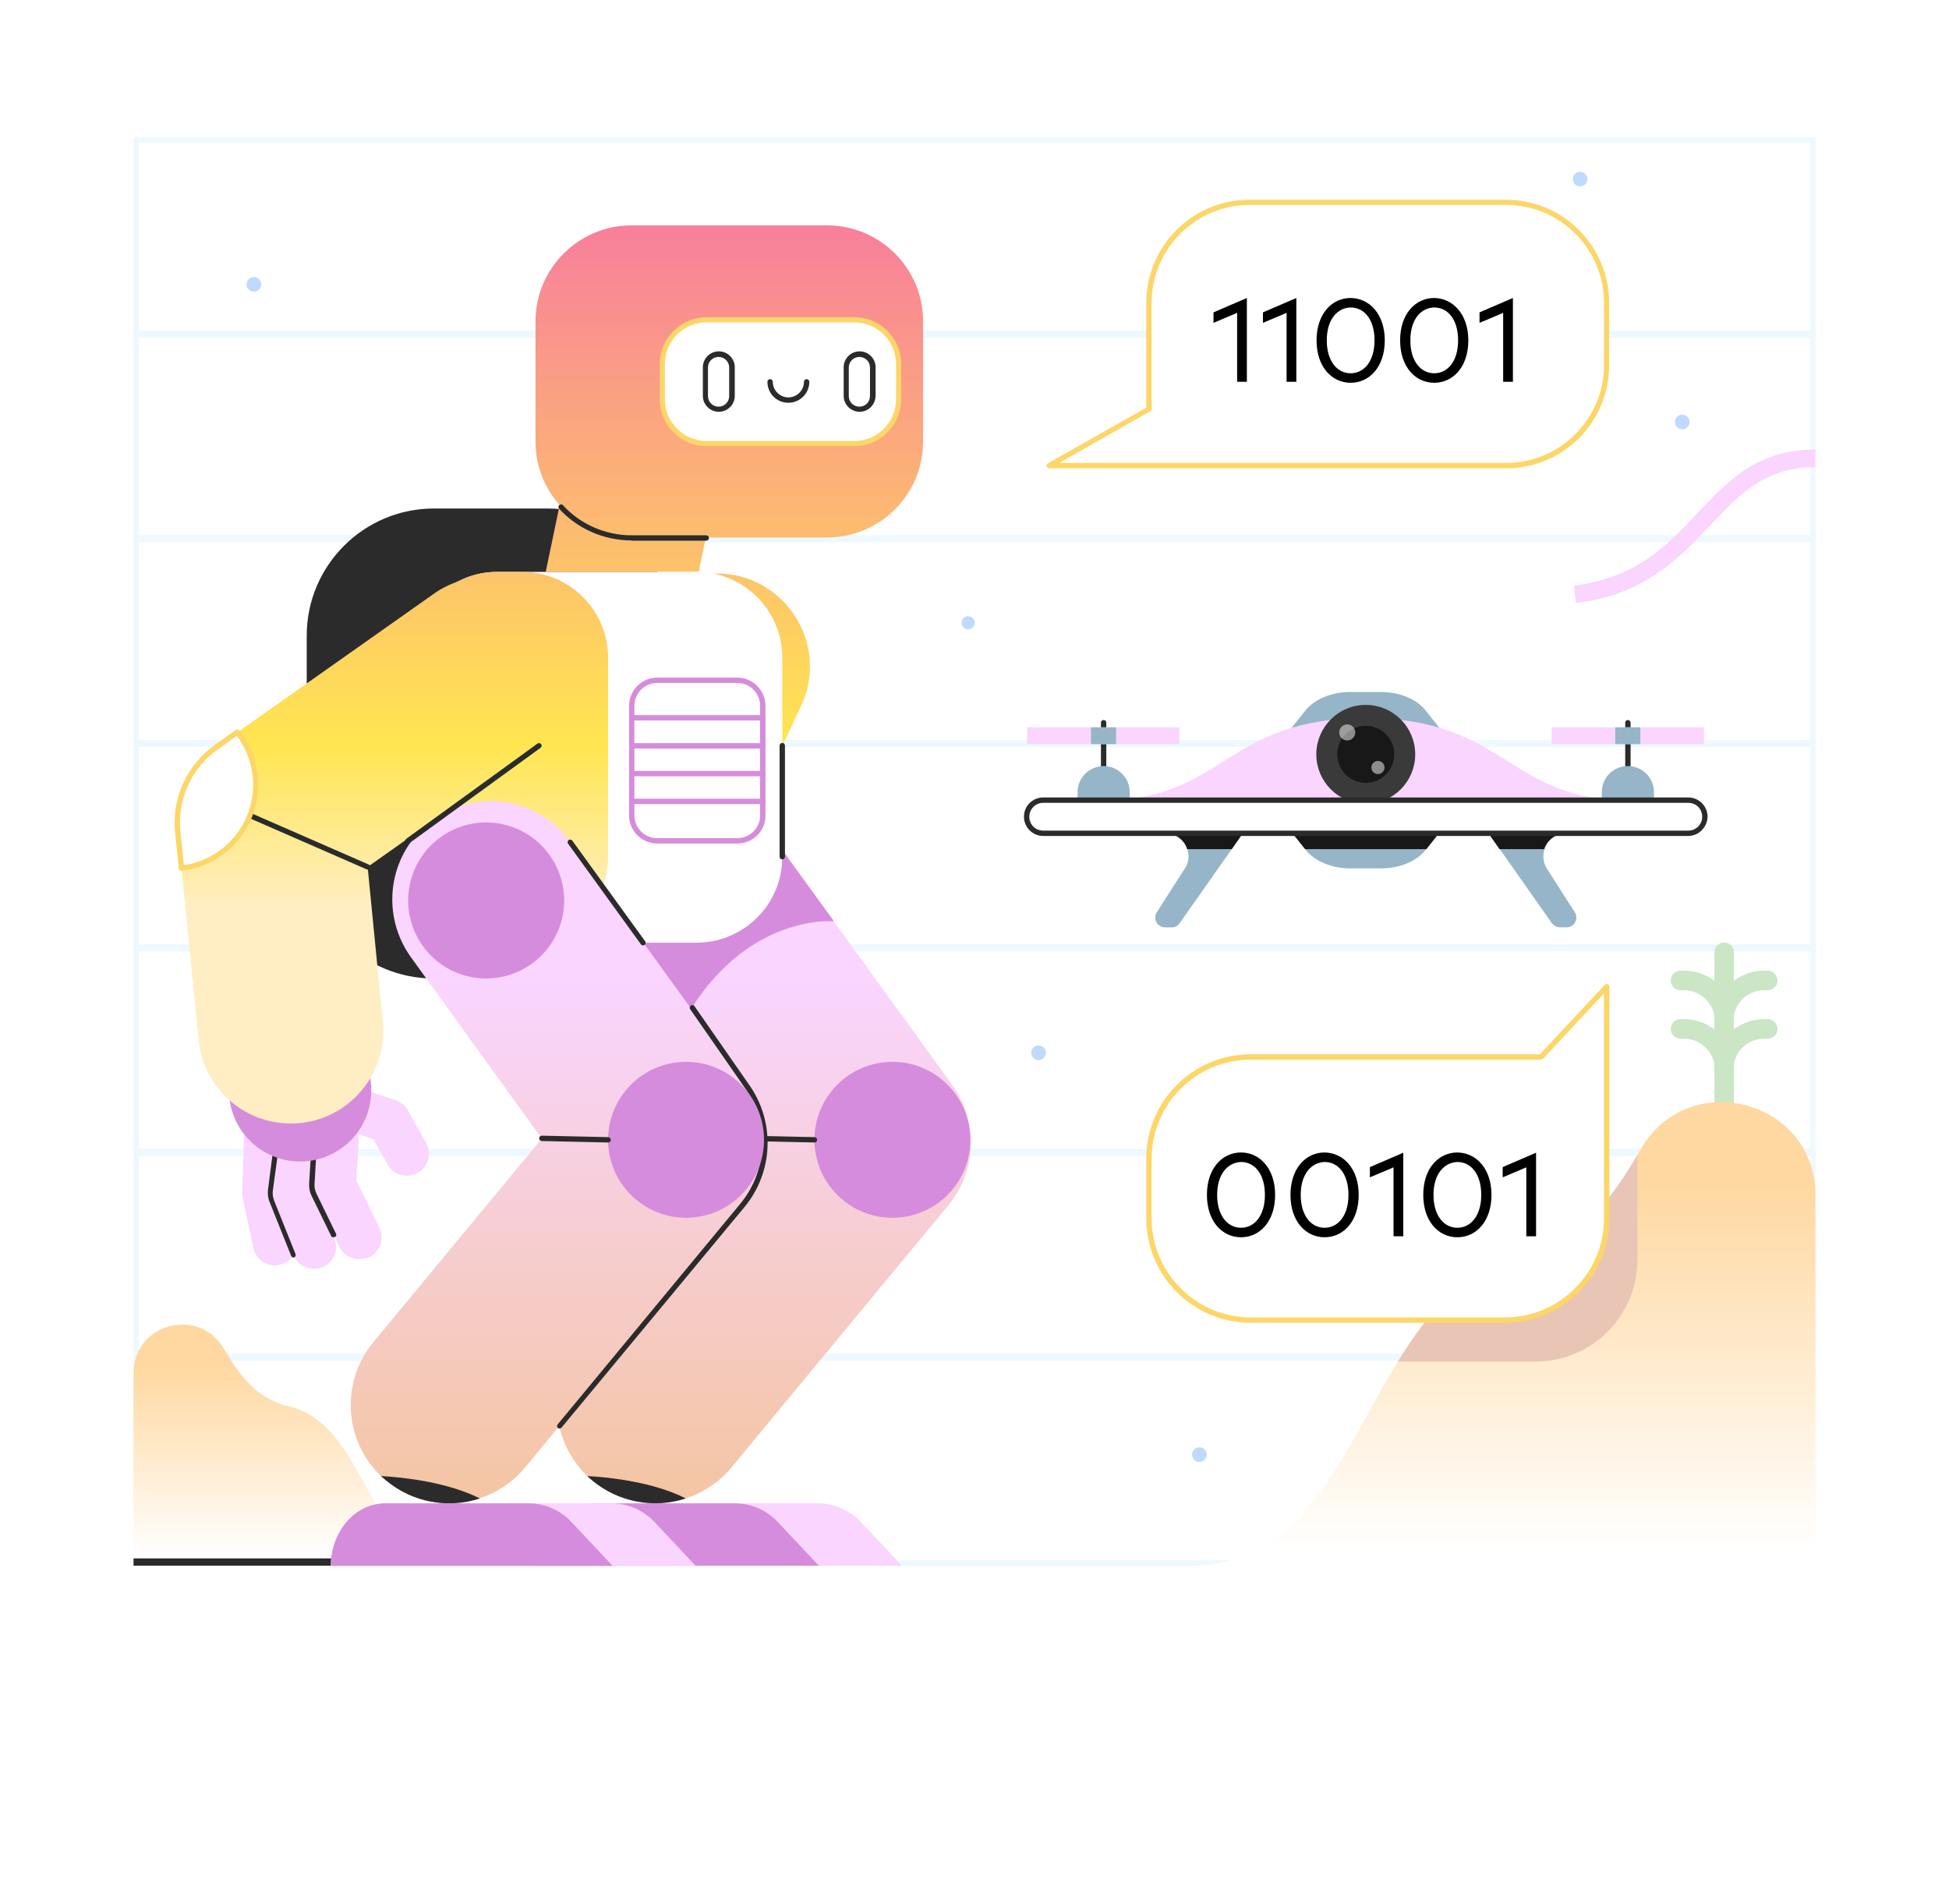<?xml version="1.0" encoding="utf-8"?>
<!-- Generator: Adobe Illustrator 22.0.1, SVG Export Plug-In . SVG Version: 6.00 Build 0)  -->
<svg version="1.1" id="Layer_1" xmlns="http://www.w3.org/2000/svg" xmlns:xlink="http://www.w3.org/1999/xlink" x="0px" y="0px" viewBox="0 0 800 781.5" style="enable-background:new 0 0 800 781.5;" xml:space="preserve">

<title>source_final_all</title>
<g>
	<rect width="800" height="781.5" style="fill:#FFFFFF;"/>
	<g style="opacity:0.3;">
		<path d="M743,58.4v582H57v-582H743 M745.2,56.2H54.8v586.5h690.4L745.2,56.2L745.2,56.2z" style="fill:#C4ECFE;"/>
		<line x1="54.8" y1="473" x2="745.2" y2="473" style="fill:none;stroke:#C4ECFE;stroke-width:2.91;stroke-miterlimit:10;"/>
		<line x1="54.8" y1="389" x2="745.2" y2="389" style="fill:none;stroke:#C4ECFE;stroke-width:2.91;stroke-miterlimit:10;"/>
		<line x1="54.8" y1="473" x2="745.2" y2="473" style="fill:none;stroke:#C4ECFE;stroke-width:2.91;stroke-miterlimit:10;"/>
		<line x1="54.8" y1="556.9" x2="745.2" y2="556.9" style="fill:none;stroke:#C4ECFE;stroke-width:2.91;stroke-miterlimit:10;"/>
		<line x1="54.8" y1="305.1" x2="745.2" y2="305.1" style="fill:none;stroke:#C4ECFE;stroke-width:2.91;stroke-miterlimit:10;"/>
		<line x1="54.8" y1="221.1" x2="745.2" y2="221.1" style="fill:none;stroke:#C4ECFE;stroke-width:2.91;stroke-miterlimit:10;"/>
		<line x1="54.8" y1="137.1" x2="745.2" y2="137.1" style="fill:none;stroke:#C4ECFE;stroke-width:2.91;stroke-miterlimit:10;"/>
	</g>
	<circle cx="426.3" cy="432.1" r="3" style="fill:#BFD9FF;"/>
	<circle cx="492.3" cy="597" r="3" style="fill:#BFD9FF;"/>
	<circle cx="648.6" cy="73.5" r="3" style="fill:#BFD9FF;"/>
	<circle cx="690.5" cy="173.2" r="3" style="fill:#BFD9FF;"/>
	<circle cx="104.2" cy="116.7" r="3" style="fill:#BFD9FF;"/>
	<circle cx="397.4" cy="255.6" r="2.7" style="fill:#BFD9FF;"/>
	<g>
		<path d="M646.9,247.5l-0.9-7.2c25.8-3.1,38.4-16.6,50.8-29.7c12.7-13.5,24.6-26.1,48.4-26.1v7.2
			c-20.7,0-31.1,11.1-43.1,23.8C689.4,229,675.2,244.1,646.9,247.5z" style="fill:#F9D5FF;"/>
	</g>
	
		<linearGradient id="SVGID_1_" gradientUnits="userSpaceOnUse" x1="121.744" y1="-1131.891" x2="121.744" y2="-1209.88" gradientTransform="matrix(1 0 0 -1 0 -570.524)">
		<stop offset="0" style="stop-color:#FFD8A1"/>
		<stop offset="1" style="stop-color:#FFFFFF"/>
	</linearGradient>
	<path d="M188.6,642.6c-38.1,0-36.9-57.7-70-65.4c-13.2-3-20.4-12.8-26.6-23.5c-10.2-17.7-37.2-10.6-37.2,9.9v79H188.6z
		" style="fill:url(#SVGID_1_);"/>
	<g>
		<path d="M707.7,477.4c-2.2,0-4-1.8-4-4v-82.6c0-2.2,1.8-4,4-4s4,1.8,4,4v82.6C711.6,475.6,709.8,477.4,707.7,477.4z" style="fill:#CAE6C4;"/>
	</g>
	<g>
		<path d="M707.7,420.5c-0.2,0-0.4,0-0.7-0.1c-2.2-0.4-3.6-2.4-3.3-4.6c1.8-10.8,11.4-18.2,22.2-17.4
			c2.2,0.1,3.8,2.1,3.7,4.3c-0.1,2.2-2.1,3.8-4.3,3.7c-6.7-0.5-12.7,4.1-13.7,10.8C711.3,419.1,709.6,420.5,707.7,420.5z" style="fill:#CAE6C4;"/>
	</g>
	<g>
		<path d="M707.7,420.5c-1.9,0-3.6-1.4-3.9-3.3c-1.1-6.7-7-11.3-13.7-10.8c-2.2,0.1-4.1-1.4-4.3-3.7
			c-0.1-2.2,1.4-4.1,3.7-4.3c10.9-0.8,20.5,6.7,22.2,17.4c0.4,2.2-1.1,4.2-3.3,4.6C708.1,420.5,707.9,420.5,707.7,420.5z" style="fill:#CAE6C4;"/>
	</g>
	<g>
		<path d="M707.7,440.4c-0.2,0-0.4,0-0.7-0.1c-2.2-0.4-3.6-2.4-3.3-4.6c1.8-10.8,11.4-18.2,22.2-17.4
			c2.2,0.1,3.8,2.1,3.7,4.3c-0.1,2.2-2.1,3.8-4.3,3.7c-6.7-0.5-12.7,4.1-13.7,10.8C711.3,439.1,709.6,440.4,707.7,440.4z" style="fill:#CAE6C4;"/>
	</g>
	<g>
		<path d="M707.7,440.4c-1.9,0-3.6-1.4-3.9-3.3c-1.1-6.7-7-11.3-13.7-10.8c-2.2,0.1-4.1-1.4-4.3-3.7
			c-0.1-2.2,1.4-4.1,3.7-4.3c10.9-0.8,20.4,6.7,22.2,17.4c0.4,2.2-1.1,4.2-3.3,4.6C708.1,440.4,707.9,440.4,707.7,440.4z" style="fill:#CAE6C4;"/>
	</g>
	
		<linearGradient id="SVGID_2_" gradientUnits="userSpaceOnUse" x1="616.498" y1="-1056.942" x2="616.498" y2="-1206.899" gradientTransform="matrix(1 0 0 -1 0 -570.524)">
		<stop offset="0" style="stop-color:#FFD8A1"/>
		<stop offset="1" style="stop-color:#FFFFFF"/>
	</linearGradient>
	<path d="M745.2,490.7v152H487.8c47.6,0,63.3-46.9,85.9-83.8c12.2-19.9,26.4-36.9,48.7-42c24.5-5.6,38.2-23.2,49.6-42.7
		c0.5-0.8,0.9-1.7,1.4-2.5C693.2,437.6,745.2,451.4,745.2,490.7z" style="fill:url(#SVGID_2_);"/>
	<path d="M672.1,474.1V517c0,23.1-18.7,41.8-41.8,41.8l0,0h-56.5c12.2-19.9,26.4-36.9,48.7-42
		C647,511.1,660.6,493.6,672.1,474.1z" style="fill:#E9C5B5;"/>
	<rect x="54.8" y="639.6" width="198" height="3" style="fill:#2B2B2B;"/>
	<g>
		<path d="M365.3,463.7c-2.5,1.4-5.6,1.6-8.3,0.4l-10.7-5l-10.6,3.2c-4.8,1.4-9.8-1.3-11.3-6.1
			c-1.4-4.8,1.3-9.8,6.1-11.3l13.8-4.1c2.1-0.7,4.4-0.4,6.4,0.5l13.8,6.5c4.6,2.1,6.5,7.5,4.3,12
			C368.2,461.4,366.9,462.8,365.3,463.7L365.3,463.7z" style="fill:#FFFFFF;"/>
		<path d="M360.8,466c-1.4,0-2.9-0.3-4.3-0.9l-10.3-4.8l-10.1,3c-5.4,1.6-11-1.4-12.7-6.8c-1.6-5.4,1.4-11,6.8-12.7
			l13.8-4.1c2.4-0.7,4.9-0.5,7.2,0.5l13.9,6.5c5.1,2.4,7.2,8.4,4.9,13.5c-0.9,1.9-2.3,3.5-4.2,4.6c-0.1,0.1-0.1,0.1-0.2,0.1
			C364,465.6,362.4,466,360.8,466z M346.2,458c0.1,0,0.3,0,0.4,0.1l10.7,5c2.3,1.1,5.1,1,7.3-0.3c0.1-0.1,0.1-0.1,0.2-0.1
			c1.4-0.8,2.4-2,3.1-3.5c1.9-4,0.1-8.8-3.8-10.6l-13.9-6.5c-1.8-0.8-3.8-0.9-5.6-0.4l-13.8,4.1c-4.2,1.2-6.6,5.7-5.4,9.9
			c1.2,4.2,5.7,6.6,9.9,5.4l10.6-3.2C346,458,346.1,458,346.2,458z" style="fill:#2B2B2B;"/>
	</g>
	<g>
		<path d="M344.8,522.9c-3.4,2-7.7,1.4-10.6-1.2l-15.6-14.2c-0.6-0.5-1-1-1.4-1.7l-13.5-20.1c-2.8-4.1-1.7-9.8,2.5-12.6
			c4.1-2.8,9.8-1.7,12.6,2.5l0,0l12.9,19.2l14.8,13.5c3.7,3.4,4,9.1,0.6,12.8C346.4,521.9,345.7,522.4,344.8,522.9L344.8,522.9z" style="fill:#FFFFFF;"/>
		<path d="M340.3,525.2c-2.5,0-4.9-0.9-6.8-2.7l-15.6-14.2c-0.6-0.6-1.2-1.2-1.6-1.9l-13.5-20.1
			c-3.1-4.6-1.9-11,2.7-14.1c2.2-1.5,4.9-2,7.6-1.5c2.7,0.5,5,2,6.5,4.3l12.8,19.1l14.7,13.4c2,1.8,3.2,4.3,3.3,7
			c0.1,2.7-0.8,5.3-2.7,7.3c-0.7,0.7-1.4,1.4-2.2,1.9c-0.1,0.1-0.1,0.1-0.2,0.1C343.8,524.7,342,525.2,340.3,525.2z M311.2,472.7
			c-1.6,0-3.1,0.4-4.4,1.4c-3.6,2.5-4.6,7.5-2.2,11.1l13.5,20.1c0.4,0.5,0.8,1,1.3,1.4l15.6,14.2c2.5,2.2,6.2,2.7,9.1,1.2
			c0.1-0.1,0.1-0.1,0.2-0.1c0.7-0.4,1.4-0.9,2-1.6c3-3.3,2.7-8.3-0.5-11.3l-14.9-13.4c-0.1-0.1-0.1-0.1-0.1-0.2l-12.9-19.2
			c-1.2-1.7-3-3-5.1-3.4C312.2,472.7,311.7,472.7,311.2,472.7z M344.8,522.9L344.8,522.9L344.8,522.9z" style="fill:#2B2B2B;"/>
	</g>
	<g>
		<path d="M360.2,512.9c-2.6,1.4-5.7,1.6-8.4,0.3L330.4,503c-1.4-0.7-2.6-1.7-3.5-3l-10.6-15.1c-2.9-4.1-2-9.7,2-12.7
			c4.1-2.9,9.7-2,12.7,2c0.1,0.1,0.1,0.1,0.1,0.2l9.2,13.2l19.2,9.2c4.5,2.2,6.4,7.6,4.3,12.1C363.1,510.6,361.8,511.9,360.2,512.9z
			" style="fill:#FFFFFF;"/>
		<path d="M355.7,515.1c-1.5,0-3-0.4-4.3-1L330,503.9c-1.6-0.7-3-1.9-3.9-3.3l-10.6-15.1c-3.3-4.5-2.2-10.9,2.3-14.2
			c2.2-1.6,4.8-2.2,7.5-1.8s5,1.9,6.6,4.1c0.1,0.1,0.1,0.1,0.1,0.2l9,12.9l19,9c5.1,2.4,7.2,8.5,4.8,13.5c-0.9,1.9-2.3,3.4-4.1,4.4
			l0,0C359.2,514.7,357.5,515.1,355.7,515.1z M323.7,471.6c-1.7,0-3.3,0.5-4.6,1.5c-3.5,2.6-4.3,7.6-1.8,11.1l10.6,15.1
			c0.8,1.2,1.9,2,3.1,2.6l21.4,10.2c2.4,1.2,5.1,1,7.4-0.3l0,0c1.4-0.8,2.5-2,3.3-3.5c1.9-4,0.2-8.8-3.8-10.6l-19.2-9.2
			c-0.1-0.1-0.3-0.2-0.4-0.4l-9.2-13.2c-0.1-0.1-0.1-0.1-0.1-0.2c-1.2-1.7-3.1-2.9-5.2-3.2C324.5,471.6,324.1,471.6,323.7,471.6z
			 M360.2,512.9L360.2,512.9L360.2,512.9z" style="fill:#2B2B2B;"/>
	</g>
	<g>
		<path d="M372.9,498.5c-2.3,1.3-5.1,1.5-7.6,0.7l-22.3-8.2c-1.4-0.6-2.7-1.4-3.8-2.7l-11.9-14
			c-3.2-3.9-2.5-9.6,1.4-12.7c3.8-3,9.3-2.6,12.5,1l10.3,12.2l20,7.4c4.7,1.7,7.1,6.9,5.4,11.6C376.2,495.7,374.8,497.4,372.9,498.5
			z" style="fill:#FFFFFF;"/>
		<path d="M368.5,500.7c-1.2,0-2.4-0.2-3.5-0.7l-22.2-8.2c-1.7-0.6-3.1-1.7-4.2-3l-11.9-14c-3.5-4.3-2.9-10.8,1.5-14.3
			c4.2-3.4,10.3-2.9,14,1.2l10.2,12.1l19.8,7.3c5.2,2,8,7.7,6,13c-0.8,2.2-2.5,4.1-4.5,5.4C371.9,500.3,370.2,500.7,368.5,500.7z
			 M334.4,460.5c-1.7,0-3.5,0.6-5,1.8c-3.4,2.7-4,7.8-1.2,11.2l11.9,14c0.9,1.1,2,1.9,3.3,2.3l22.2,8.2c2.2,0.8,4.6,0.7,6.7-0.6l0,0
			c1.7-0.9,2.9-2.4,3.5-4.2c1.5-4.1-0.6-8.7-4.7-10.2l-20-7.4c-0.1-0.1-0.4-0.1-0.4-0.3l-10.3-12.2
			C338.8,461.4,336.6,460.5,334.4,460.5z" style="fill:#2B2B2B;"/>
	</g>
	<circle cx="313.2" cy="461.2" r="29.2" style="fill:#2B2B2B;stroke:#2B2B2B;stroke-width:3;stroke-linecap:round;stroke-linejoin:round;"/>
	
		<linearGradient id="SVGID_3_" gradientUnits="userSpaceOnUse" x1="272.935" y1="-665.372" x2="272.935" y2="-943.259" gradientTransform="matrix(1 0 0 -1 0 -570.524)">
		<stop offset="0" style="stop-color:#F8809A"/>
		<stop offset="0.76" style="stop-color:#FFE651"/>
		<stop offset="1" style="stop-color:#FFEEC3"/>
	</linearGradient>
	<path d="M328.8,289.8L292,367.7l36.5,51.8c12.3,17,8.5,40.7-8.5,53l0,0c-1.2,0.8-2.3,1.6-3.5,2.3
		c-16.9,9.6-38.1,4.8-49.5-10.8l-41.2-58.2l-8.5-11.9c-8.1-11.2-9.5-26-3.6-38.4l4.5-9.6l41.8-88.7c9-19,31.6-27.1,50.6-18.2
		C329.6,248.2,337.8,270.8,328.8,289.8L328.8,289.8z" style="fill:url(#SVGID_3_);"/>
	<g>
		<path d="M235.5,361.1c8.7,15.2,4.5,34.5-9.6,44.9l-8.5-11.9c-8.1-11.2-9.5-26-3.6-38.4l4.5-9.6
			C225.5,349,231.6,354.3,235.5,361.1z" style="fill:#FFFFFF;"/>
		<path d="M225.8,407c-0.1,0-0.1,0-0.1,0c-0.3-0.1-0.5-0.2-0.7-0.4l-8.5-11.9c-8.3-11.5-9.8-26.7-3.7-39.6l4.5-9.6
			c0.2-0.5,0.9-0.7,1.4-0.6c7.5,3,13.8,8.5,17.8,15.4c8.9,15.7,4.6,35.6-9.9,46.3C226.3,406.9,226.1,407,225.8,407z M218.8,347.5
			l-4.1,8.6c-5.7,12.2-4.4,26.5,3.5,37.3l7.9,10.9c13-10.1,16.6-28.4,8.5-42.8l0,0C231,355.4,225.4,350.4,218.8,347.5z" style="fill:#2B2B2B;"/>
	</g>
	<g>
		<path d="M239.7,374.2c-0.6,0-1-0.4-1.1-0.9c-0.1-0.6,0.4-1.2,0.9-1.2l52.5-5.4c0.6-0.1,1.2,0.4,1.2,0.9
			c0.1,0.6-0.4,1.2-0.9,1.2L239.7,374.2C239.7,374.2,239.7,374.2,239.7,374.2z" style="fill:#2B2B2B;"/>
	</g>
	
		<linearGradient id="SVGID_4_" gradientUnits="userSpaceOnUse" x1="313.602" y1="-973.519" x2="313.602" y2="-1190.198" gradientTransform="matrix(1 0 0 -1 0 -570.524)">
		<stop offset="0" style="stop-color:#F9D5FF"/>
		<stop offset="1" style="stop-color:#F4C5A1"/>
	</linearGradient>
	<path d="M389.3,494.6l-89.1,107.7c-3.1,3.8-6.9,6.9-11.1,9.3c-2.4,1.4-4.9,2.5-7.6,3.3c-13.2,4.3-27.6,1.5-38.2-7.2
		c-0.8-0.7-1.6-1.4-2.3-2c-2.7-2.5-4.9-5.4-6.8-8.6l0,0c-8.6-14.6-7.1-33.1,3.7-46.2l69.2-83.6l-30-41.5l-23.8-32.9
		c-13.2-17.9-9.5-43.2,8.5-56.4s43.2-9.5,56.4,8.5c0.1,0.2,0.4,0.4,0.5,0.7l10.5,14.5l61.6,85C401.7,460.1,401,480.4,389.3,494.6z" style="fill:url(#SVGID_4_);"/>
	<path d="M281.5,615c-13.2,4.3-27.6,1.5-38.2-7.2c-0.8-0.7-1.6-1.4-2.3-2C250.7,606.3,268.6,608.4,281.5,615z" style="fill:#2B2B2B;"/>
	<path d="M342.3,378.1c0,0-40.4-3.8-65.1,47.7l-23.8-32.9c-13.2-17.9-9.5-43.2,8.5-56.4s43.2-9.5,56.4,8.5
		c0.1,0.2,0.4,0.4,0.5,0.7L342.3,378.1z" style="fill:#D68CDC;"/>
	<circle cx="366.3" cy="467.8" r="32" style="fill:#D68CDC;"/>
	<g>
		<path d="M334.3,468.9L334.3,468.9l-27.2-0.6c-0.6,0-1.1-0.5-1.1-1.1s0.5-1.1,1.1-1.1l27.2,0.6c0.6,0,1.1,0.5,1.1,1.1
			C335.4,468.5,334.9,468.9,334.3,468.9z" style="fill:#2B2B2B;"/>
	</g>
	<path d="M335.7,617H243c-13.2,0-22.5,12.3-22.5,25.6h149.7l-16.9-18C348.8,619.8,342.4,617,335.7,617z" style="fill:#F9D5FF;"/>
	<path d="M301.7,617H243c-13.2,0-22.5,12.3-22.5,25.6h115.6l-16.9-18C314.7,619.8,308.3,617,301.7,617z" style="fill:#D68CDC;"/>
	<path d="M178.1,208.7h46.7c28.9,0,52.2,23.4,52.2,52.2v88.5c0,28.9-23.4,52.2-52.2,52.2h-46.7
		c-28.9,0-52.2-23.4-52.2-52.2v-88.5C125.9,232.1,149.3,208.7,178.1,208.7z" style="fill:#2B2B2B;"/>
	
		<linearGradient id="SVGID_5_" gradientUnits="userSpaceOnUse" x1="259.986" y1="-665.372" x2="259.986" y2="-943.259" gradientTransform="matrix(1 0 0 -1 0 -570.524)">
		<stop offset="0" style="stop-color:#F8809A"/>
		<stop offset="0.76" style="stop-color:#FFE651"/>
		<stop offset="1" style="stop-color:#FFEEC3"/>
	</linearGradient>
	<polygon points="295.9,191.1 233.1,191.1 224,234.7 286.8,234.7 	" style="fill:url(#SVGID_5_);"/>
	<path d="M321.1,270v81.7c0,19.5-15.8,35.2-35.3,35.2h-81.6c-19.5,0-35.2-15.8-35.3-35.2V270
		c0-19.5,15.8-35.3,35.2-35.3h81.6C305.4,234.7,321.1,250.5,321.1,270L321.1,270z" style="fill:#FFFFFF;"/>
	
		<linearGradient id="SVGID_6_" gradientUnits="userSpaceOnUse" x1="209.298" y1="-665.372" x2="209.298" y2="-943.259" gradientTransform="matrix(1 0 0 -1 0 -570.524)">
		<stop offset="0" style="stop-color:#F8809A"/>
		<stop offset="0.76" style="stop-color:#FFE651"/>
		<stop offset="1" style="stop-color:#FFEEC3"/>
	</linearGradient>
	<path d="M249.6,270v81.7c0,19.5-15.8,35.2-35.2,35.2h-10.1c-19.5,0-35.3-15.8-35.3-35.2l0,0V270
		c0-19.5,15.8-35.3,35.2-35.3h10.1C233.8,234.7,249.6,250.5,249.6,270L249.6,270z" style="fill:url(#SVGID_6_);"/>
	
		<linearGradient id="SVGID_7_" gradientUnits="userSpaceOnUse" x1="299.349" y1="-665.372" x2="299.349" y2="-943.259" gradientTransform="matrix(1 0 0 -1 0 -570.524)">
		<stop offset="0" style="stop-color:#F8809A"/>
		<stop offset="0.76" style="stop-color:#FFE651"/>
		<stop offset="1" style="stop-color:#FFEEC3"/>
	</linearGradient>
	<path d="M259.2,92.5h80.3c21.8,0,39.4,17.7,39.4,39.4v49.3c0,21.8-17.7,39.4-39.4,39.4h-80.3
		c-21.8,0-39.4-17.7-39.4-39.4v-49.3C219.8,110.2,237.5,92.5,259.2,92.5z" style="fill:url(#SVGID_7_);"/>
	<g>
		<path d="M259.2,221.8c-11.2,0-22.1-4.7-29.7-13c-0.4-0.4-0.4-1.2,0.1-1.5c0.4-0.4,1.2-0.4,1.5,0.1
			c7.2,7.8,17.4,12.3,28.1,12.3c0,0,0,0,0.1,0h30.6c0.6,0,1.1,0.5,1.1,1.1c0,0.6-0.5,1.1-1.1,1.1H259.2L259.2,221.8z" style="fill:#2B2B2B;"/>
	</g>
	<g>
		<path d="M290,131.3h60.7c10,0,18.2,8.1,18.2,18.2v14.5c0,10-8.1,18.2-18.2,18.2H290c-10,0-18.2-8.1-18.2-18.2v-14.5
			C271.9,139.4,280,131.3,290,131.3z" style="fill:#FFFFFF;"/>
		<path d="M350.7,183.1H290c-10.6,0-19.2-8.6-19.2-19.2v-14.5c0-10.6,8.6-19.2,19.2-19.2h60.7
			c10.6,0,19.2,8.6,19.2,19.2v14.5C369.9,174.5,361.3,183.1,350.7,183.1z M290,132.3c-9.4,0-17.1,7.7-17.1,17.1v14.5
			c0,9.4,7.7,17.1,17.1,17.1h60.7c9.4,0,17.1-7.7,17.1-17.1v-14.5c0-9.4-7.7-17.1-17.1-17.1H290z" style="fill:#FDD668;"/>
	</g>
	<g>
		<path d="M294.9,145.4h0.1c3,0,5.4,2.4,5.4,5.4v11.8c0,3-2.4,5.4-5.4,5.4h-0.1c-3,0-5.4-2.4-5.4-5.4v-11.8
			C289.5,147.8,291.9,145.4,294.9,145.4z" style="fill:#FFFFFF;"/>
		<path d="M295.1,169h-0.1c-3.5,0-6.5-2.9-6.5-6.5v-11.8c0-3.5,2.9-6.5,6.5-6.5h0.1c3.5,0,6.5,2.9,6.5,6.5v11.8
			C301.6,166.1,298.6,169,295.1,169z M294.9,146.5c-2.4,0-4.3,2-4.3,4.3v11.8c0,2.4,2,4.3,4.3,4.3h0.1c2.4,0,4.3-2,4.3-4.3v-11.8
			c0-2.4-2-4.3-4.3-4.3H294.9z" style="fill:#2B2B2B;"/>
	</g>
	<g>
		<path d="M352.7,145.4h0.1c3,0,5.4,2.4,5.4,5.4v11.8c0,3-2.4,5.4-5.4,5.4h-0.1c-3,0-5.4-2.4-5.4-5.4v-11.8
			C347.3,147.8,349.7,145.4,352.7,145.4z" style="fill:#FFFFFF;"/>
		<path d="M352.9,169h-0.1c-3.5,0-6.5-2.9-6.5-6.5v-11.8c0-3.5,2.9-6.5,6.5-6.5h0.1c3.5,0,6.5,2.9,6.5,6.5v11.8
			C359.3,166.1,356.4,169,352.9,169z M352.7,146.5c-2.4,0-4.3,2-4.3,4.3v11.8c0,2.4,2,4.3,4.3,4.3h0.1c2.4,0,4.3-2,4.3-4.3v-11.8
			c0-2.4-2-4.3-4.3-4.3H352.7z" style="fill:#2B2B2B;"/>
	</g>
	<g>
		<path d="M323.6,165.3L323.6,165.3c-4.8,0-8.6-3.8-8.6-8.6c0-0.6,0.5-1.1,1.1-1.1l0,0c0.6,0,1.1,0.5,1.1,1.1
			c0,3.5,2.9,6.4,6.4,6.4l0,0c3.5,0,6.4-2.9,6.4-6.4c0-0.6,0.5-1.1,1.1-1.1l0,0c0.6,0,1.1,0.5,1.1,1.1
			C332.2,161.4,328.4,165.3,323.6,165.3z" style="fill:#2B2B2B;"/>
	</g>
	
		<linearGradient id="SVGID_8_" gradientUnits="userSpaceOnUse" x1="228.886" y1="-973.519" x2="228.886" y2="-1190.198" gradientTransform="matrix(1 0 0 -1 0 -570.524)">
		<stop offset="0" style="stop-color:#F9D5FF"/>
		<stop offset="1" style="stop-color:#F4C5A1"/>
	</linearGradient>
	<path d="M304.6,494.6l-89.1,107.7c-14.2,17.1-39.7,19.6-56.8,5.4c0,0,0,0-0.1,0c-0.7-0.5-1.2-1.1-1.9-1.6l-0.4-0.4
		c-15.2-14.6-16.5-38.5-3.1-54.8l69.2-83.6l-53.7-74.4c-11.9-16.5-9.8-39.3,5.1-53.2c1.2-1.2,2.5-2.2,3.9-3.2
		c18.1-13.1,43.3-9,56.4,9l72.1,99.6C316.9,460.1,316.3,480.4,304.6,494.6z" style="fill:url(#SVGID_8_);"/>
	<path d="M197,615c-13.2,4.3-27.6,1.6-38.3-7.2c-0.7-0.5-1.2-1.1-1.9-1.6l-0.4-0.4C166,606.3,183.9,608.4,197,615z" style="fill:#2B2B2B;"/>
	<g>
		<path d="M229.7,586.3c-0.2,0-0.5-0.1-0.7-0.2c-0.4-0.4-0.5-1.1-0.1-1.5l75-90.6c11.4-13.8,12-33.6,1.5-48l-22.1-31.8
			c-0.4-0.5-0.2-1.2,0.3-1.5c0.5-0.4,1.2-0.2,1.5,0.3l22.1,31.8c11.1,15.3,10.4,36.2-1.7,50.7l-75,90.4
			C230.2,586.2,230,586.3,229.7,586.3z" style="fill:#2B2B2B;"/>
	</g>
	<circle cx="281.6" cy="467.8" r="32" style="fill:#D68CDC;"/>
	
		<ellipse transform="matrix(0.196 -0.981 0.981 0.196 -202.208 492.722)" cx="199.4" cy="369.7" rx="32" ry="32" style="fill:#D68CDC;"/>
	<g>
		<path d="M249.6,468.9C249.6,468.9,249.6,468.9,249.6,468.9l-27.2-0.6c-0.6,0-1.1-0.5-1.1-1.1s0.5-1.1,1.1-1.1
			l27.2,0.6c0.6,0,1.1,0.5,1.1,1.1C250.7,468.5,250.2,468.9,249.6,468.9z" style="fill:#2B2B2B;"/>
	</g>
	<path d="M251.1,617h-92.8c-13.2,0-22.5,12.3-22.5,25.6h149.7l-16.9-18C264,619.8,257.7,617,251.1,617z" style="fill:#F9D5FF;"/>
	<path d="M217,617h-58.7c-13.2,0-22.5,12.3-22.5,25.6h115.6l-16.9-18C230,619.8,223.7,617,217,617z" style="fill:#D68CDC;"/>
	<path d="M166,482.5c-2.9-0.3-5.5-2-6.9-4.6l-5.8-10.3l-10.4-3.6c-4.7-1.7-7.2-6.8-5.6-11.5s6.8-7.2,11.5-5.6l13.7,4.7
		c2.1,0.7,3.8,2.2,4.9,4.1l7.5,13.4c2.5,4.3,0.9,9.9-3.5,12.3C169.8,482.3,167.9,482.7,166,482.5L166,482.5z" style="fill:#F9D5FF;"/>
	<path d="M111.9,519.3c-3.9-0.4-7.1-3.3-7.9-7.2l-4.4-20.6c-0.1-0.7-0.2-1.4-0.2-2.2l0.8-24.2c0.4-5,4.8-8.7,9.8-8.3
		c4.6,0.4,8.2,4.2,8.3,8.9l-0.8,23.2l4.1,19.5c1,4.9-2.1,9.7-6.9,10.7l0,0C113.8,519.4,112.9,519.4,111.9,519.3z" style="fill:#F9D5FF;"/>
	<path d="M126.8,520.5c-2.9-0.7-5.3-2.7-6.4-5.4l-8.8-22c-0.6-1.4-0.8-3-0.6-4.6l2.5-18.2c0.7-4.9,5.3-8.4,10.2-7.7
		c4.9,0.7,8.4,5.2,7.7,10.1l-2.1,15.9l8,19.8c1.9,4.6-0.4,9.9-5.1,11.8C130.5,520.8,128.7,520.9,126.8,520.5L126.8,520.5z" style="fill:#F9D5FF;"/>
	<g>
		<path d="M120.5,516.1c-0.4,0-0.9-0.3-1-0.7l-8.8-22c-0.7-1.6-0.9-3.4-0.7-5.1l2-15.5c0.1-0.6,0.7-1,1.2-0.9
			c0.6,0.1,1,0.7,0.9,1.2l-2.1,15.5c-0.2,1.4,0,2.7,0.5,4.1l8.8,22c0.2,0.6-0.1,1.2-0.6,1.4C120.8,516.1,120.6,516.1,120.5,516.1z" style="fill:#2B2B2B;"/>
	</g>
	<path d="M145.2,516.5c-2.6-0.7-4.8-2.4-5.9-4.8l-10.4-21.3c-0.7-1.4-1-3-0.9-4.5l1.1-18.4c0.3-5,4.6-8.8,9.6-8.5
		c5,0.3,8.8,4.6,8.5,9.6l-0.9,16l9.4,19.2c2.2,4.5,0.4,9.9-4.1,12.2C149.4,516.8,147.2,517,145.2,516.5L145.2,516.5z" style="fill:#F9D5FF;"/>
	<g>
		<path d="M136.8,507.8c-0.4,0-0.8-0.2-0.9-0.6l-8-16.4c-0.8-1.6-1.1-3.3-1-5.1l1.1-18.4c0-0.6,0.6-1.1,1.2-1
			c0.6,0,1.1,0.6,1,1.2l-1.1,18.4c-0.1,1.4,0.2,2.7,0.8,4l8,16.4c0.3,0.5,0.1,1.2-0.5,1.4C137,507.7,136.9,507.8,136.8,507.8z" style="fill:#2B2B2B;"/>
	</g>
	<circle cx="123.2" cy="447.5" r="29.2" style="fill:#D68CDC;"/>
	
		<linearGradient id="SVGID_9_" gradientUnits="userSpaceOnUse" x1="155.445" y1="-665.372" x2="155.445" y2="-943.259" gradientTransform="matrix(1 0 0 -1 0 -570.524)">
		<stop offset="0" style="stop-color:#F8809A"/>
		<stop offset="0.76" style="stop-color:#FFE651"/>
		<stop offset="1" style="stop-color:#FFEEC3"/>
	</linearGradient>
	<path d="M221.3,306.1l-70.4,49.7l6.2,63.1c2.3,20.8-12.7,39.7-33.6,42l0,0c-1.4,0.1-2.8,0.2-4.2,0.2
		c-19.3,0-35.6-14.6-37.7-33.8l-7.1-70.9L73,341.9c-1.5-13.7,4.6-27.3,15.8-35.2l8.6-6.1l80.1-56.5c16.9-12.4,40.7-8.9,53.1,8
		s8.9,40.7-8,53.1C222.3,305.4,221.8,305.8,221.3,306.1z" style="fill:url(#SVGID_9_);"/>
	<g>
		<path d="M150.9,356.9c-0.1,0-0.3,0-0.4-0.1l-48.3-21.1c-0.6-0.2-0.8-0.9-0.6-1.4s0.9-0.8,1.4-0.6l48.3,21.1
			c0.6,0.2,0.8,0.9,0.6,1.4C151.7,356.6,151.4,356.9,150.9,356.9z" style="fill:#2B2B2B;"/>
	</g>
	<g>
		<path d="M105,322.1c0,17.5-13.1,32.2-30.5,34.2l-1.6-14.5c-1.5-13.7,4.6-27.3,15.8-35.2l8.6-6.1
			C102.3,306.7,105,314.3,105,322.1z" style="fill:#FFFFFF;"/>
		<path d="M74.5,357.4c-0.2,0-0.5-0.1-0.7-0.2c-0.2-0.1-0.4-0.4-0.4-0.7L71.9,342c-1.6-14.1,4.7-28,16.3-36.3l8.6-6.1
			c0.4-0.4,1.1-0.2,1.4,0.2c5.1,6.3,7.8,14.2,7.8,22.2C106,340.1,92.5,355.3,74.5,357.4C74.6,357.4,74.6,357.4,74.5,357.4z
			 M97.2,302l-7.7,5.5c-11,7.7-16.9,20.8-15.4,34.2l1.4,13.4c16.3-2.5,28.4-16.4,28.4-33l0,0C103.9,314.8,101.5,307.8,97.2,302z" style="fill:#FDD668;"/>
	</g>
	<g>
		<path d="M167.4,346.2c-0.4,0-0.7-0.1-0.9-0.4c-0.4-0.5-0.2-1.2,0.2-1.5l53.9-39.1c0.5-0.4,1.2-0.2,1.5,0.2
			c0.4,0.5,0.2,1.2-0.2,1.5L168.1,346C167.9,346.2,167.7,346.2,167.4,346.2z" style="fill:#2B2B2B;"/>
	</g>
	<g>
		<path d="M321.1,352.7c-0.6,0-1.1-0.5-1.1-1.1v-45.6c0-0.6,0.5-1.1,1.1-1.1c0.6,0,1.1,0.5,1.1,1.1v45.6
			C322.2,352.2,321.7,352.7,321.1,352.7z" style="fill:#2B2B2B;"/>
	</g>
	<g>
		<path d="M264,388c-0.4,0-0.7-0.1-0.9-0.4l-29.9-41.3c-0.4-0.5-0.2-1.2,0.2-1.5c0.5-0.4,1.2-0.2,1.5,0.2l29.9,41.3
			c0.4,0.5,0.2,1.2-0.2,1.5C264.4,387.9,264.2,388,264,388z" style="fill:#2B2B2B;"/>
	</g>
	<g>
		<path d="M302.6,346.2h-32.8c-6.4,0-11.6-5.2-11.6-11.6v-44.9c0-6.4,5.2-11.6,11.6-11.6h32.8
			c6.4,0,11.6,5.2,11.6,11.6v44.9C314.3,341.1,309,346.2,302.6,346.2z M269.8,280.3c-5.2,0-9.4,4.2-9.4,9.4v44.9
			c0,5.2,4.2,9.4,9.4,9.4h32.8c5.2,0,9.4-4.2,9.4-9.4v-44.9c0-5.2-4.2-9.4-9.4-9.4H269.8z" style="fill:#D68CDC;"/>
	</g>
	<g>
		<path d="M313.2,295.7h-53.8c-0.6,0-1.1-0.5-1.1-1.1s0.5-1.1,1.1-1.1h53.8c0.6,0,1.1,0.5,1.1,1.1
			S313.7,295.7,313.2,295.7z" style="fill:#D68CDC;"/>
	</g>
	<g>
		<path d="M313.2,307.2h-53.8c-0.6,0-1.1-0.5-1.1-1.1s0.5-1.1,1.1-1.1h53.8c0.6,0,1.1,0.5,1.1,1.1
			S313.7,307.2,313.2,307.2z" style="fill:#D68CDC;"/>
	</g>
	<g>
		<path d="M313.2,318.6h-53.8c-0.6,0-1.1-0.5-1.1-1.1c0-0.6,0.5-1.1,1.1-1.1h53.8c0.6,0,1.1,0.5,1.1,1.1
			C314.3,318.1,313.7,318.6,313.2,318.6z" style="fill:#D68CDC;"/>
	</g>
	<g>
		<path d="M313.2,330h-53.8c-0.6,0-1.1-0.5-1.1-1.1s0.5-1.1,1.1-1.1h53.8c0.6,0,1.1,0.5,1.1,1.1S313.7,330,313.2,330z" style="fill:#D68CDC;"/>
	</g>
	<g>
		<path d="M453,323.4c-0.6,0-1.1-0.5-1.1-1.1v-25.7c0-0.6,0.5-1.1,1.1-1.1c0.6,0,1.1,0.5,1.1,1.1v25.7
			C454.1,322.9,453.5,323.4,453,323.4z" style="fill:#2B2B2B;"/>
	</g>
	<path d="M463.7,330.5h-21.4l0,0v-5.4c0-5.9,4.8-10.6,10.7-10.7l0,0c5.9,0,10.7,4.8,10.7,10.7l0,0V330.5L463.7,330.5z" style="fill:#96B5C8;"/>
	<rect x="421.6" y="298.5" width="62.5" height="6.9" style="fill:#F9D5FF;"/>
	<g>
		<path d="M668.2,323.4c-0.6,0-1.1-0.5-1.1-1.1v-25.7c0-0.6,0.5-1.1,1.1-1.1s1.1,0.5,1.1,1.1v25.7
			C669.2,322.9,668.7,323.4,668.2,323.4z" style="fill:#2B2B2B;"/>
	</g>
	<path d="M668.2,314.4L668.2,314.4c5.9,0,10.7,4.8,10.7,10.7v5.4l0,0h-21.4l0,0v-5.4
		C657.5,319.2,662.2,314.4,668.2,314.4z" style="fill:#96B5C8;"/>
	<path d="M643,380.6h-2.7c-1.3,0-2.5-0.7-3.3-1.7l-21.4-30.4l-9.3-13.3h32.9l3.8,6.8c-5.2,0-9.5,4.3-9.5,9.5
		c0,1.8,0.5,3.6,1.5,5.1l11.4,17.8c1.2,1.9,0.7,4.3-1.2,5.6C644.5,380.4,643.7,380.6,643,380.6z" style="fill:#96B5C8;"/>
	<path d="M514.9,335.2l-9.3,13.3l-21.4,30.4c-0.7,1.1-2,1.7-3.3,1.7h-2.7c-2.2,0-4.1-1.8-4-4.1c0-0.8,0.2-1.5,0.7-2.2
		l11.4-17.8c1.6-2.4,2-5.4,1-8.1c-1.2-3.9-4.9-6.5-9-6.5l3.8-6.8H514.9z" style="fill:#96B5C8;"/>
	<path d="M596,335.2l-10.6,13.3l-0.3,0.4c-3.7,4.6-10.6,7.5-18.2,7.5h-12.7c-7.5,0-14.5-2.9-18.2-7.5l-0.3-0.4
		l-10.6-13.3H596z" style="fill:#96B5C8;"/>
	<path d="M482,335.2h32.9l-9.3,13.3h-18.3c-1.2-3.9-4.9-6.5-9-6.5L482,335.2z" style="fill:#181818;"/>
	<polygon points="525.1,335.2 596,335.2 585.5,348.5 535.7,348.5 	" style="fill:#181818;"/>
	<path d="M642.8,342c-4.1,0-7.7,2.6-9,6.5h-18.3l-9.3-13.3h32.9L642.8,342z" style="fill:#181818;"/>
	<path d="M554.2,284h12.7c7.5,0,14.5,2.9,18.2,7.5l10.9,13.7H525l10.9-13.7C539.7,286.9,546.7,284,554.2,284z" style="fill:#96B5C8;"/>
	<path d="M453,328.4c49.6,0,49.8-33.7,107.6-33.7c57.8,0,58,33.7,107.6,33.7" style="fill:#F9D5FF;"/>
	<circle cx="560.6" cy="309.6" r="18.8" style="fill:#3A3A3A;stroke:#3A3A3A;stroke-width:3;stroke-linecap:round;stroke-linejoin:round;"/>
	<circle cx="560.6" cy="309.6" r="11.7" style="fill:#181818;"/>
	<circle cx="553" cy="300.6" r="3.3" style="opacity:0.5;fill:#FFFFFF;enable-background:new    ;"/>
	<circle cx="565.6" cy="315" r="2.7" style="opacity:0.5;fill:#FFFFFF;enable-background:new    ;"/>
	<g>
		<path d="M428.2,328.4H693c3.8,0,6.8,3,6.8,6.8l0,0c0,3.8-3,6.8-6.8,6.8H428.2c-3.8,0-6.8-3-6.8-6.8l0,0
			C421.4,331.4,424.5,328.4,428.2,328.4z" style="fill:#FFFFFF;"/>
		<path d="M692.9,343.1H428.2c-4.3,0-7.9-3.5-7.9-7.9s3.5-7.9,7.9-7.9H693c4.3,0,7.9,3.5,7.9,7.9
			C700.8,339.5,697.3,343.1,692.9,343.1z M428.2,329.5c-3.1,0-5.7,2.5-5.7,5.7c0,3.2,2.5,5.7,5.7,5.7H693c3.1,0,5.7-2.5,5.7-5.7
			c0-3.2-2.5-5.7-5.7-5.7H428.2z" style="fill:#2B2B2B;"/>
	</g>
	<rect x="636.9" y="298.5" width="62.5" height="6.9" style="fill:#F9D5FF;"/>
	<rect x="663" y="298.5" width="10.3" height="6.9" style="fill:#96B5C8;"/>
	<rect x="447.8" y="298.5" width="10.3" height="6.9" style="fill:#96B5C8;"/>
	<g>
		<path d="M618.3,191.1H430.7l41-23.2v-43.6c0-22.8,18.5-41.2,41.2-41.2h105.4c22.8,0,41.2,18.5,41.2,41.2v25.5
			C659.5,172.6,641,191.1,618.3,191.1z" style="fill:#FFFFFF;"/>
		<path d="M618.3,192.2H430.7c-0.5,0-0.9-0.4-1.1-0.8c-0.1-0.5,0.1-1,0.5-1.2l40.4-22.9v-43c0-23.4,19-42.3,42.3-42.3
			h105.4c23.4,0,42.3,19,42.3,42.3v25.5C660.6,173.2,641.6,192.2,618.3,192.2z M434.8,190h183.4c22.1,0,40.2-18,40.2-40.2v-25.5
			c0-22.1-18-40.2-40.2-40.2H512.9c-22.1,0-40.2,18-40.2,40.2v43.6c0,0.4-0.2,0.7-0.6,0.9L434.8,190z" style="fill:#FDD668;"/>
	</g>
	<g style="enable-background:new    ;">
		<path d="M511.9,156.7h-4.1v-28.3l-9.7,4.1v-4.3l13.7-5.9V156.7z"/>
		<path d="M532.2,156.7h-4.1v-28.3l-9.7,4.1v-4.3l13.7-5.9V156.7z"/>
		<path d="M568.4,139.7c0,10.9-6.3,17.4-14,17.4c-7.7,0-14-6.5-14-17.4c0-10.9,6.3-17.4,14-17.4
			C562.1,122.4,568.4,128.9,568.4,139.7z M544.6,139.7c0,8.7,4.4,13.5,9.8,13.5c5.4,0,9.8-4.8,9.8-13.5c0-8.7-4.3-13.5-9.8-13.5
			C549,126.3,544.6,131,544.6,139.7z"/>
	</g>
	<g style="enable-background:new    ;">
		<path d="M602.7,139.7c0,10.9-6.3,17.4-14,17.4c-7.7,0-14-6.5-14-17.4c0-10.9,6.3-17.4,14-17.4
			C596.3,122.4,602.7,128.9,602.7,139.7z M578.9,139.7c0,8.7,4.4,13.5,9.8,13.5c5.4,0,9.8-4.8,9.8-13.5c0-8.7-4.3-13.5-9.8-13.5
			C583.3,126.3,578.9,131,578.9,139.7z"/>
	</g>
	<g style="enable-background:new    ;">
		<path d="M621.1,156.7H617v-28.3l-9.7,4.1v-4.3l13.7-5.9V156.7z"/>
	</g>
	<g>
		<path d="M659.5,405l-26.9,28.9H513.4c-23.1,0-41.8,18.7-41.8,41.8l0,0v24.4c0,23.1,18.7,41.8,41.8,41.8l0,0h104.3
			c23.1,0,41.8-18.7,41.8-41.8L659.5,405z" style="fill:#FFFFFF;"/>
		<path d="M617.7,542.9H513.4c-23.7,0-42.9-19.2-42.9-42.9v-24.4c0-23.7,19.2-42.9,42.9-42.9h118.7l26.6-28.5
			c0.3-0.4,0.8-0.4,1.2-0.3c0.4,0.1,0.7,0.6,0.7,1V500C660.6,523.7,641.3,542.9,617.7,542.9z M513.4,434.9
			c-22.4,0-40.7,18.2-40.7,40.7v24.4c0,22.4,18.2,40.7,40.7,40.7h104.3c22.4,0,40.7-18.2,40.7-40.7v-92.3l-25,26.8
			c-0.2,0.2-0.5,0.4-0.8,0.4H513.4z" style="fill:#FDD668;"/>
	</g>
	<g style="enable-background:new    ;">
		<path d="M523.4,490.4c0,10.9-6.3,17.4-14,17.4s-14-6.5-14-17.4c0-10.9,6.3-17.4,14-17.4S523.4,479.6,523.4,490.4z M499.6,490.4
			c0,8.7,4.4,13.5,9.8,13.5c5.4,0,9.8-4.8,9.8-13.5c0-8.7-4.3-13.5-9.8-13.5C504,477.1,499.6,481.8,499.6,490.4z"/>
	</g>
	<g style="enable-background:new    ;">
		<path d="M557.7,490.4c0,10.9-6.3,17.4-14,17.4c-7.7,0-14-6.5-14-17.4c0-10.9,6.3-17.4,14-17.4
			C551.4,473.1,557.7,479.6,557.7,490.4z M533.9,490.4c0,8.7,4.4,13.5,9.8,13.5c5.4,0,9.8-4.8,9.8-13.5c0-8.7-4.3-13.5-9.8-13.5
			C538.3,477.1,533.9,481.8,533.9,490.4z"/>
	</g>
	<g style="enable-background:new    ;">
		<path d="M576,507.4H572v-28.3l-9.7,4.1V479l13.7-5.9V507.4z"/>
	</g>
	<g style="enable-background:new    ;">
		<path d="M612.2,490.4c0,10.9-6.3,17.4-14,17.4c-7.7,0-14-6.5-14-17.4c0-10.9,6.3-17.4,14-17.4
			C605.9,473.1,612.2,479.6,612.2,490.4z M588.4,490.4c0,8.7,4.4,13.5,9.8,13.5c5.4,0,9.8-4.8,9.8-13.5c0-8.7-4.3-13.5-9.8-13.5
			C592.8,477.1,588.4,481.8,588.4,490.4z"/>
	</g>
	<g style="enable-background:new    ;">
		<path d="M630.6,507.4h-4.1v-28.3l-9.7,4.1V479l13.7-5.9V507.4z"/>
	</g>
</g>
</svg>
